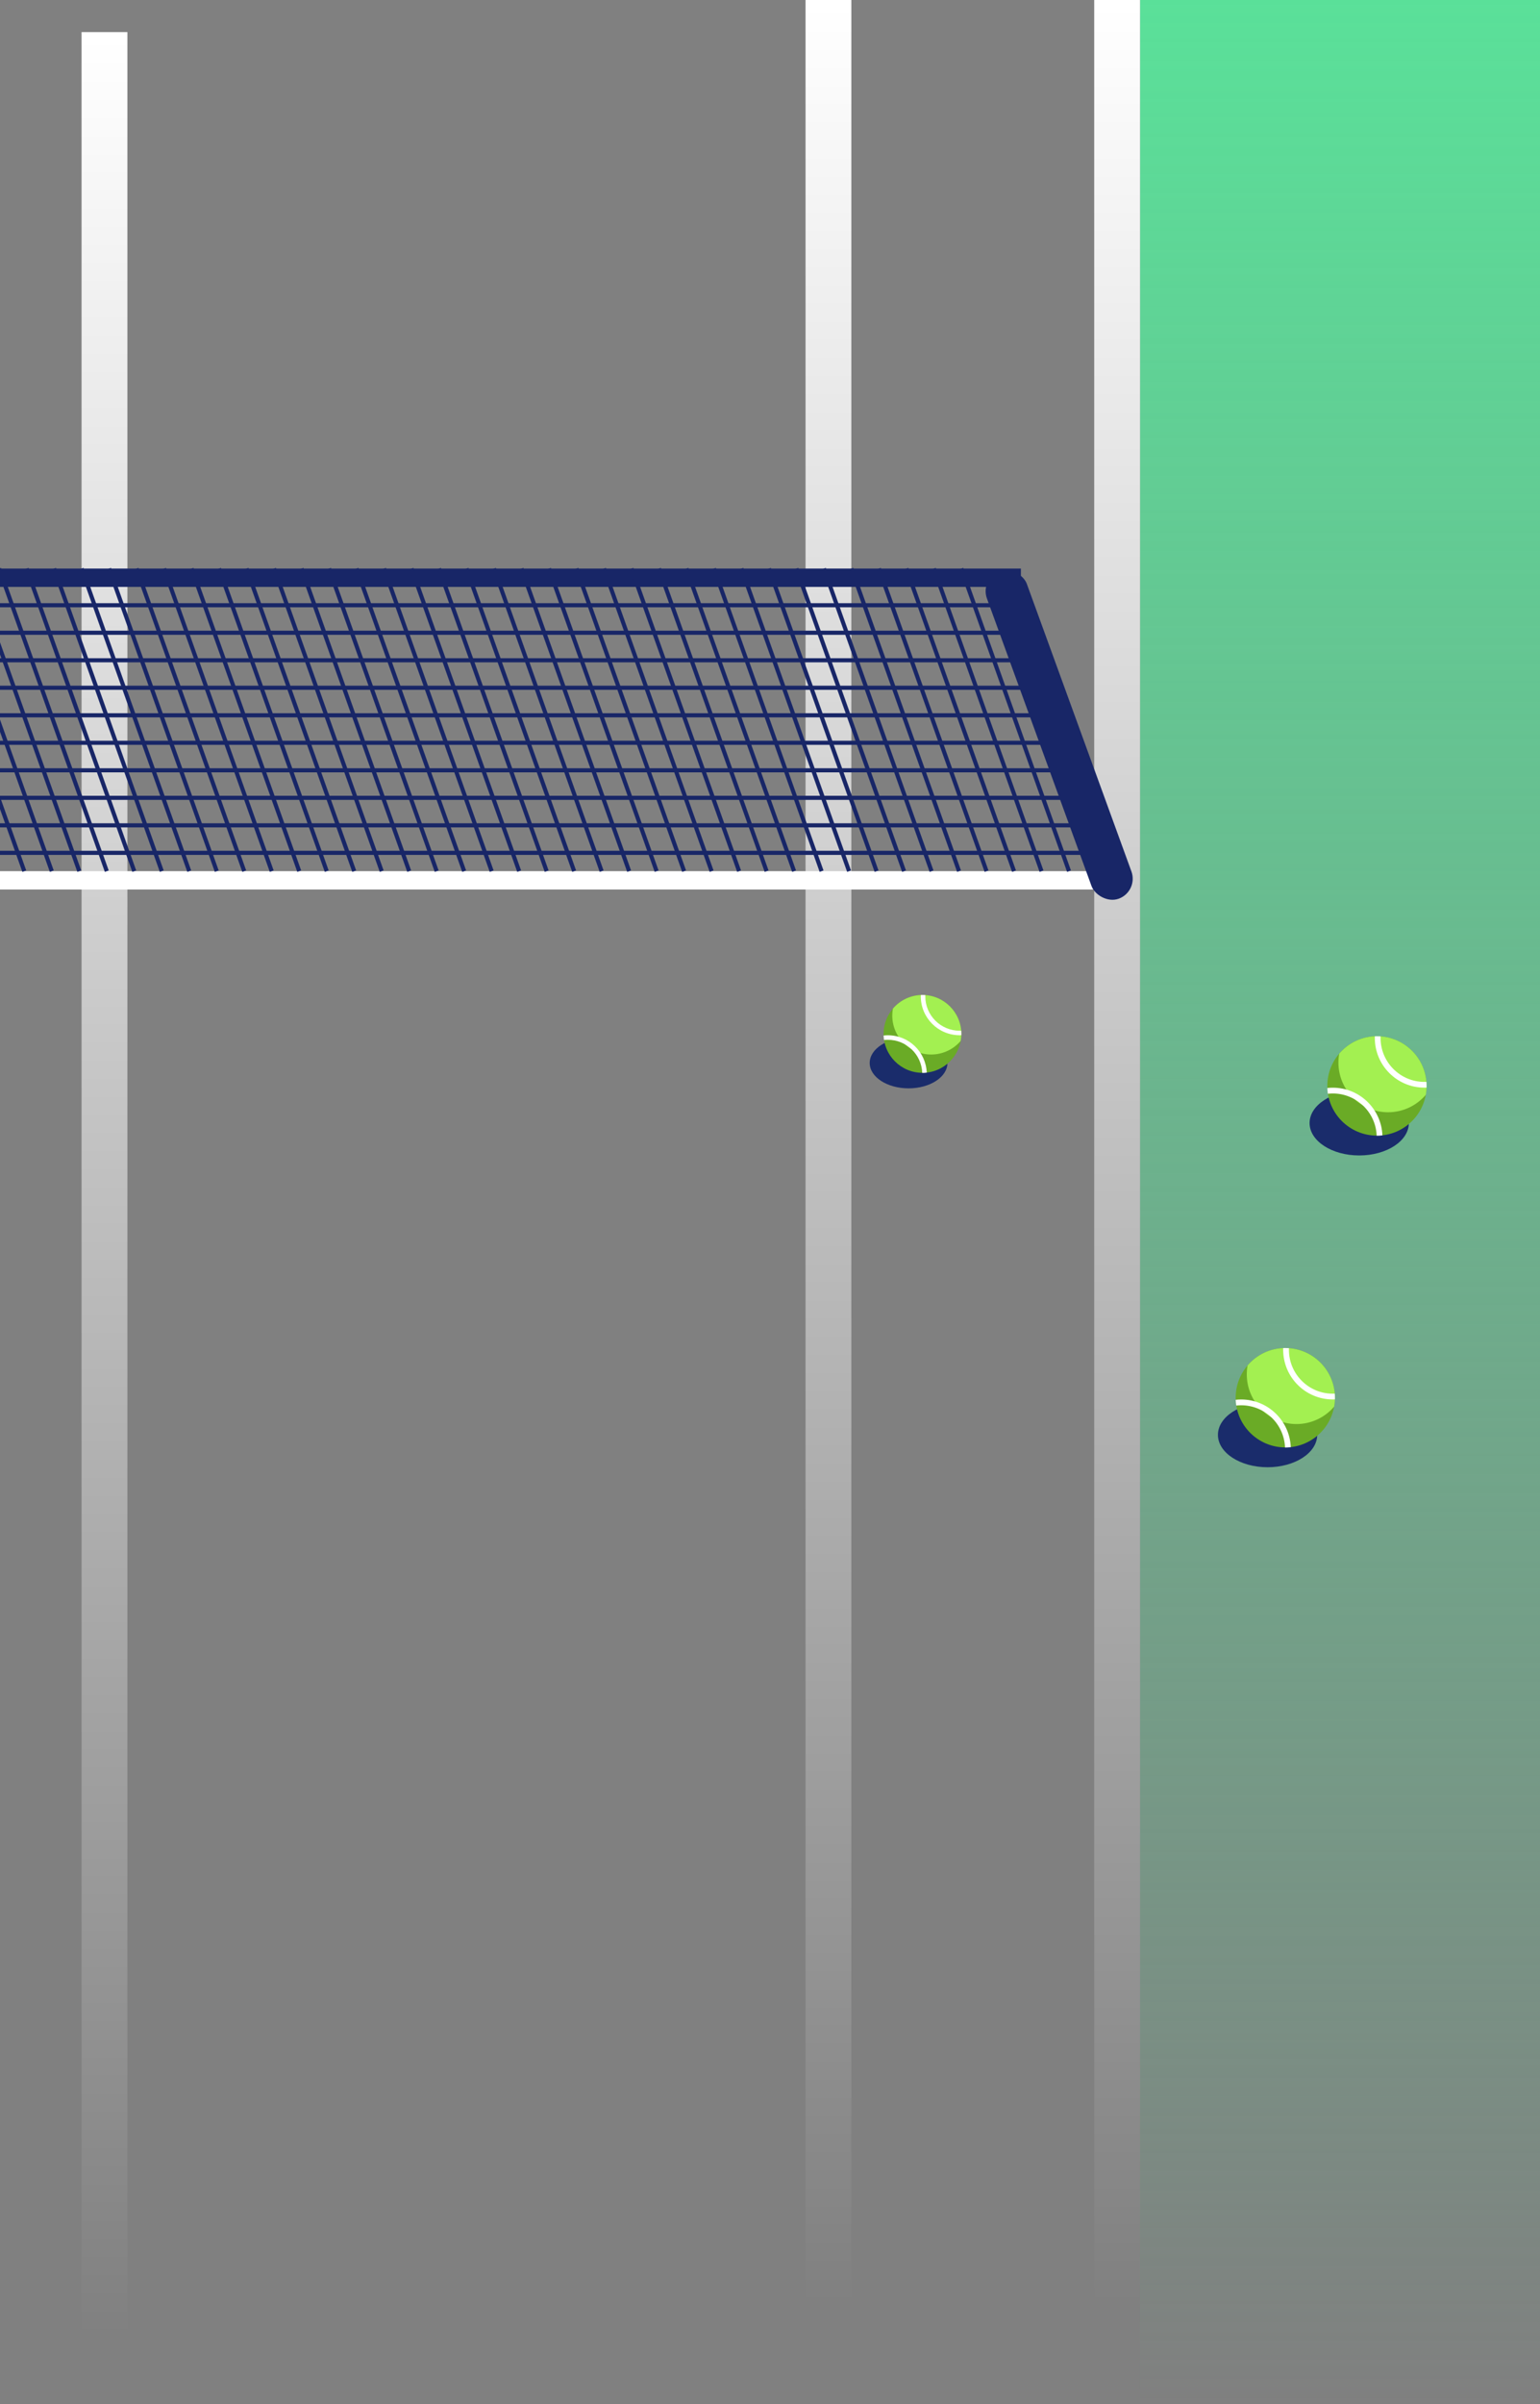 <svg width="375" height="585" viewBox="0 0 375 585" fill="none" xmlns="http://www.w3.org/2000/svg">
<rect x="0" y="0" width="375" height="585" fill="#808080" stroke="none"/>
<rect x="277.606" width="124.967" height="584.665" fill="url(#paint0_linear_3736_30431)"/>
<rect x="266.448" width="11.158" height="562.349" fill="url(#paint1_linear_3736_30431)"/>
<rect x="196.154" width="11.158" height="562.349" fill="url(#paint2_linear_3736_30431)"/>
<rect x="19.862" y="7.81" width="11.158" height="562.349" fill="url(#paint3_linear_3736_30431)"/>
<path fill-rule="evenodd" clip-rule="evenodd" d="M330.977 265.406C324.302 265.406 318.89 268.937 318.89 273.291C318.89 277.644 324.302 281.175 330.977 281.175C337.652 281.175 343.064 277.644 343.064 273.291C343.075 268.937 337.663 265.406 330.977 265.406Z" fill="#1A2C6B"/>
<path fill-rule="evenodd" clip-rule="evenodd" d="M335.295 252.165C328.62 252.165 323.208 257.579 323.208 264.256C323.208 270.933 328.62 276.347 335.295 276.347C341.97 276.347 347.382 270.933 347.382 264.256C347.382 257.59 341.97 252.165 335.295 252.165Z" fill="#6AAB26"/>
<path fill-rule="evenodd" clip-rule="evenodd" d="M335.295 252.165C331.619 252.165 328.327 253.811 326.106 256.406C325.982 257.105 325.914 257.827 325.914 258.571C325.914 265.248 331.326 270.662 338.001 270.662C341.677 270.662 344.969 269.016 347.19 266.422C347.314 265.722 347.382 265 347.382 264.256C347.382 257.59 341.97 252.165 335.295 252.165Z" fill="#A3F051"/>
<path fill-rule="evenodd" clip-rule="evenodd" d="M334.788 252.176C334.788 252.311 334.776 252.447 334.776 252.582C334.776 259.259 340.189 264.673 346.863 264.673C347.033 264.673 347.202 264.673 347.371 264.662C347.371 264.527 347.382 264.391 347.382 264.256C347.382 263.918 347.371 263.59 347.337 263.263C347.179 263.275 347.021 263.275 346.863 263.275C340.955 263.275 336.175 258.481 336.175 252.582C336.175 252.447 336.175 252.323 336.186 252.198C335.893 252.176 335.588 252.165 335.295 252.165C335.115 252.165 334.957 252.176 334.788 252.176ZM323.208 264.763C323.231 265.237 323.276 265.7 323.343 266.162C323.738 266.117 324.144 266.094 324.55 266.094C330.311 266.094 335.013 270.662 335.227 276.37C335.25 276.37 335.261 276.37 335.284 276.37C335.735 276.37 336.186 276.347 336.626 276.291C336.366 269.839 331.056 264.685 324.55 264.685C324.099 264.685 323.648 264.707 323.208 264.763Z" fill="white"/>
<path fill-rule="evenodd" clip-rule="evenodd" d="M221.242 252.494C216.014 252.494 211.775 255.259 211.775 258.669C211.775 262.078 216.014 264.844 221.242 264.844C226.47 264.844 230.709 262.078 230.709 258.669C230.717 255.259 226.479 252.494 221.242 252.494Z" fill="#1A2C6B"/>
<path fill-rule="evenodd" clip-rule="evenodd" d="M224.624 242.123C219.397 242.123 215.158 246.363 215.158 251.593C215.158 256.822 219.397 261.063 224.624 261.063C229.852 261.063 234.091 256.822 234.091 251.593C234.091 246.372 229.852 242.123 224.624 242.123Z" fill="#6AAB26"/>
<path fill-rule="evenodd" clip-rule="evenodd" d="M224.625 242.123C221.746 242.123 219.167 243.412 217.427 245.444C217.33 245.992 217.277 246.557 217.277 247.14C217.277 252.37 221.516 256.61 226.744 256.61C229.623 256.61 232.201 255.32 233.941 253.289C234.038 252.741 234.091 252.176 234.091 251.593C234.091 246.372 229.852 242.123 224.625 242.123Z" fill="#A3F051"/>
<path fill-rule="evenodd" clip-rule="evenodd" d="M224.227 242.131C224.227 242.237 224.218 242.343 224.218 242.449C224.218 247.679 228.457 251.919 233.685 251.919C233.817 251.919 233.95 251.919 234.082 251.911C234.082 251.805 234.091 251.699 234.091 251.593C234.091 251.328 234.082 251.071 234.056 250.815C233.932 250.824 233.808 250.824 233.685 250.824C229.057 250.824 225.313 247.07 225.313 242.449C225.313 242.343 225.313 242.246 225.322 242.149C225.092 242.131 224.854 242.123 224.624 242.123C224.483 242.123 224.359 242.131 224.227 242.131ZM215.158 251.99C215.175 252.361 215.211 252.723 215.264 253.085C215.573 253.05 215.891 253.032 216.209 253.032C220.721 253.032 224.404 256.61 224.571 261.08C224.589 261.08 224.598 261.08 224.616 261.08C224.969 261.08 225.322 261.063 225.666 261.018C225.463 255.965 221.304 251.928 216.209 251.928C215.855 251.928 215.502 251.946 215.158 251.99Z" fill="white"/>
<path fill-rule="evenodd" clip-rule="evenodd" d="M308.661 341.279C301.986 341.279 296.574 344.809 296.574 349.163C296.574 353.517 301.986 357.047 308.661 357.047C315.336 357.047 320.748 353.517 320.748 349.163C320.76 344.809 315.347 341.279 308.661 341.279Z" fill="#1A2C6B"/>
<path fill-rule="evenodd" clip-rule="evenodd" d="M312.98 328.037C306.305 328.037 300.893 333.451 300.893 340.128C300.893 346.806 306.305 352.22 312.98 352.22C319.655 352.22 325.067 346.806 325.067 340.128C325.067 333.462 319.655 328.037 312.98 328.037Z" fill="#6AAB26"/>
<path fill-rule="evenodd" clip-rule="evenodd" d="M312.98 328.037C309.304 328.037 306.012 329.684 303.79 332.278C303.666 332.977 303.599 333.699 303.599 334.444C303.599 341.121 309.011 346.535 315.686 346.535C319.361 346.535 322.654 344.888 324.875 342.294C324.999 341.595 325.067 340.873 325.067 340.128C325.067 333.462 319.655 328.037 312.98 328.037Z" fill="#A3F051"/>
<path fill-rule="evenodd" clip-rule="evenodd" d="M312.472 328.048C312.472 328.184 312.461 328.319 312.461 328.455C312.461 335.132 317.873 340.546 324.548 340.546C324.717 340.546 324.886 340.546 325.055 340.535C325.055 340.399 325.067 340.264 325.067 340.128C325.067 339.79 325.055 339.463 325.022 339.136C324.864 339.147 324.706 339.147 324.548 339.147C318.64 339.147 313.859 334.354 313.859 328.455C313.859 328.319 313.859 328.195 313.87 328.071C313.577 328.048 313.273 328.037 312.98 328.037C312.799 328.037 312.641 328.048 312.472 328.048ZM300.893 340.636C300.915 341.11 300.96 341.572 301.028 342.035C301.423 341.99 301.828 341.967 302.234 341.967C307.996 341.967 312.698 346.535 312.912 352.242C312.935 352.242 312.946 352.242 312.968 352.242C313.419 352.242 313.87 352.22 314.31 352.163C314.051 345.712 308.74 340.557 302.234 340.557C301.783 340.557 301.332 340.58 300.893 340.636Z" fill="white"/>
<rect x="-1.337" y="138.356" width="249.933" height="4.463" fill="#182667"/>
<rect x="-1.337" y="211.997" width="271.133" height="4.463" fill="white"/>
<rect x="238.554" y="140.778" width="10.345" height="84.799" rx="5.172" transform="rotate(-20 238.554 140.778)" fill="#182667"/>
<path d="M234.091 138.356L260.311 211.997" stroke="#182667"/>
<path d="M227.396 138.356L253.617 211.997" stroke="#182667"/>
<path d="M220.702 138.356L246.922 211.997" stroke="#182667"/>
<path d="M214.007 138.356L240.227 211.997" stroke="#182667"/>
<path d="M207.312 138.356L233.533 211.997" stroke="#182667"/>
<path d="M200.618 138.356L226.838 211.997" stroke="#182667"/>
<path d="M193.923 138.356L220.144 211.997" stroke="#182667"/>
<path d="M187.229 138.356L213.449 211.997" stroke="#182667"/>
<path d="M180.534 138.356L206.754 211.997" stroke="#182667"/>
<path d="M173.839 138.356L200.06 211.997" stroke="#182667"/>
<path d="M167.145 138.356L193.365 211.997" stroke="#182667"/>
<path d="M160.45 138.356L186.67 211.997" stroke="#182667"/>
<path d="M153.755 138.356L179.976 211.997" stroke="#182667"/>
<path d="M147.061 138.356L173.281 211.997" stroke="#182667"/>
<path d="M140.366 138.356L166.586 211.997" stroke="#182667"/>
<path d="M133.671 138.356L159.892 211.997" stroke="#182667"/>
<path d="M126.977 138.356L153.197 211.997" stroke="#182667"/>
<path d="M120.282 138.356L146.503 211.997" stroke="#182667"/>
<path d="M113.587 138.356L139.808 211.997" stroke="#182667"/>
<path d="M106.893 138.356L133.113 211.997" stroke="#182667"/>
<path d="M100.198 138.356L126.419 211.997" stroke="#182667"/>
<path d="M93.503 138.356L119.724 211.997" stroke="#182667"/>
<path d="M86.809 138.356L113.029 211.997" stroke="#182667"/>
<path d="M80.114 138.356L106.335 211.997" stroke="#182667"/>
<path d="M73.419 138.356L99.64 211.997" stroke="#182667"/>
<path d="M66.725 138.356L92.946 211.997" stroke="#182667"/>
<path d="M60.03 138.356L86.251 211.997" stroke="#182667"/>
<path d="M53.335 138.356L79.556 211.997" stroke="#182667"/>
<path d="M46.641 138.356L72.862 211.997" stroke="#182667"/>
<path d="M39.946 138.356L66.167 211.997" stroke="#182667"/>
<path d="M33.252 138.356L59.473 211.997" stroke="#182667"/>
<path d="M26.557 138.356L52.778 211.997" stroke="#182667"/>
<path d="M19.862 138.356L46.083 211.997" stroke="#182667"/>
<path d="M13.168 138.356L39.389 211.997" stroke="#182667"/>
<path d="M6.473 138.356L32.694 211.997" stroke="#182667"/>
<path d="M-0.222 138.356L25.999 211.997" stroke="#182667"/>
<path d="M-6.916 138.356L19.305 211.997" stroke="#182667"/>
<path d="M-13.611 138.356L12.61 211.997" stroke="#182667"/>
<path d="M-20.305 138.356L5.915 211.997" stroke="#182667"/>
<path d="M244.133 147.282H-2.453" stroke="#182667"/>
<path d="M244.133 153.977H-2.453" stroke="#182667"/>
<path d="M249.712 160.671H-2.453" stroke="#182667"/>
<path d="M251.943 167.366H-2.453" stroke="#182667"/>
<path d="M251.943 174.061H-2.453" stroke="#182667"/>
<path d="M257.522 180.755H-2.453" stroke="#182667"/>
<path d="M259.753 187.45H-2.453" stroke="#182667"/>
<path d="M259.753 194.145H-2.453" stroke="#182667"/>
<path d="M263.101 200.839H-2.453" stroke="#182667"/>
<path d="M264.217 207.534H-2.453" stroke="#182667"/>
<defs>
<linearGradient id="paint0_linear_3736_30431" x1="340.089" y1="0" x2="340.089" y2="584.665" gradientUnits="userSpaceOnUse">
<stop stop-color="#5AE099"/>
<stop offset="1" stop-color="#5AE099" stop-opacity="0"/>
</linearGradient>
<linearGradient id="paint1_linear_3736_30431" x1="272.027" y1="0" x2="272.027" y2="562.349" gradientUnits="userSpaceOnUse">
<stop stop-color="white"/>
<stop offset="1" stop-color="white" stop-opacity="0"/>
</linearGradient>
<linearGradient id="paint2_linear_3736_30431" x1="201.733" y1="0" x2="201.733" y2="562.349" gradientUnits="userSpaceOnUse">
<stop stop-color="white"/>
<stop offset="1" stop-color="white" stop-opacity="0"/>
</linearGradient>
<linearGradient id="paint3_linear_3736_30431" x1="25.441" y1="7.81" x2="25.441" y2="570.16" gradientUnits="userSpaceOnUse">
<stop stop-color="white"/>
<stop offset="1" stop-color="white" stop-opacity="0"/>
</linearGradient>
</defs>
</svg>
